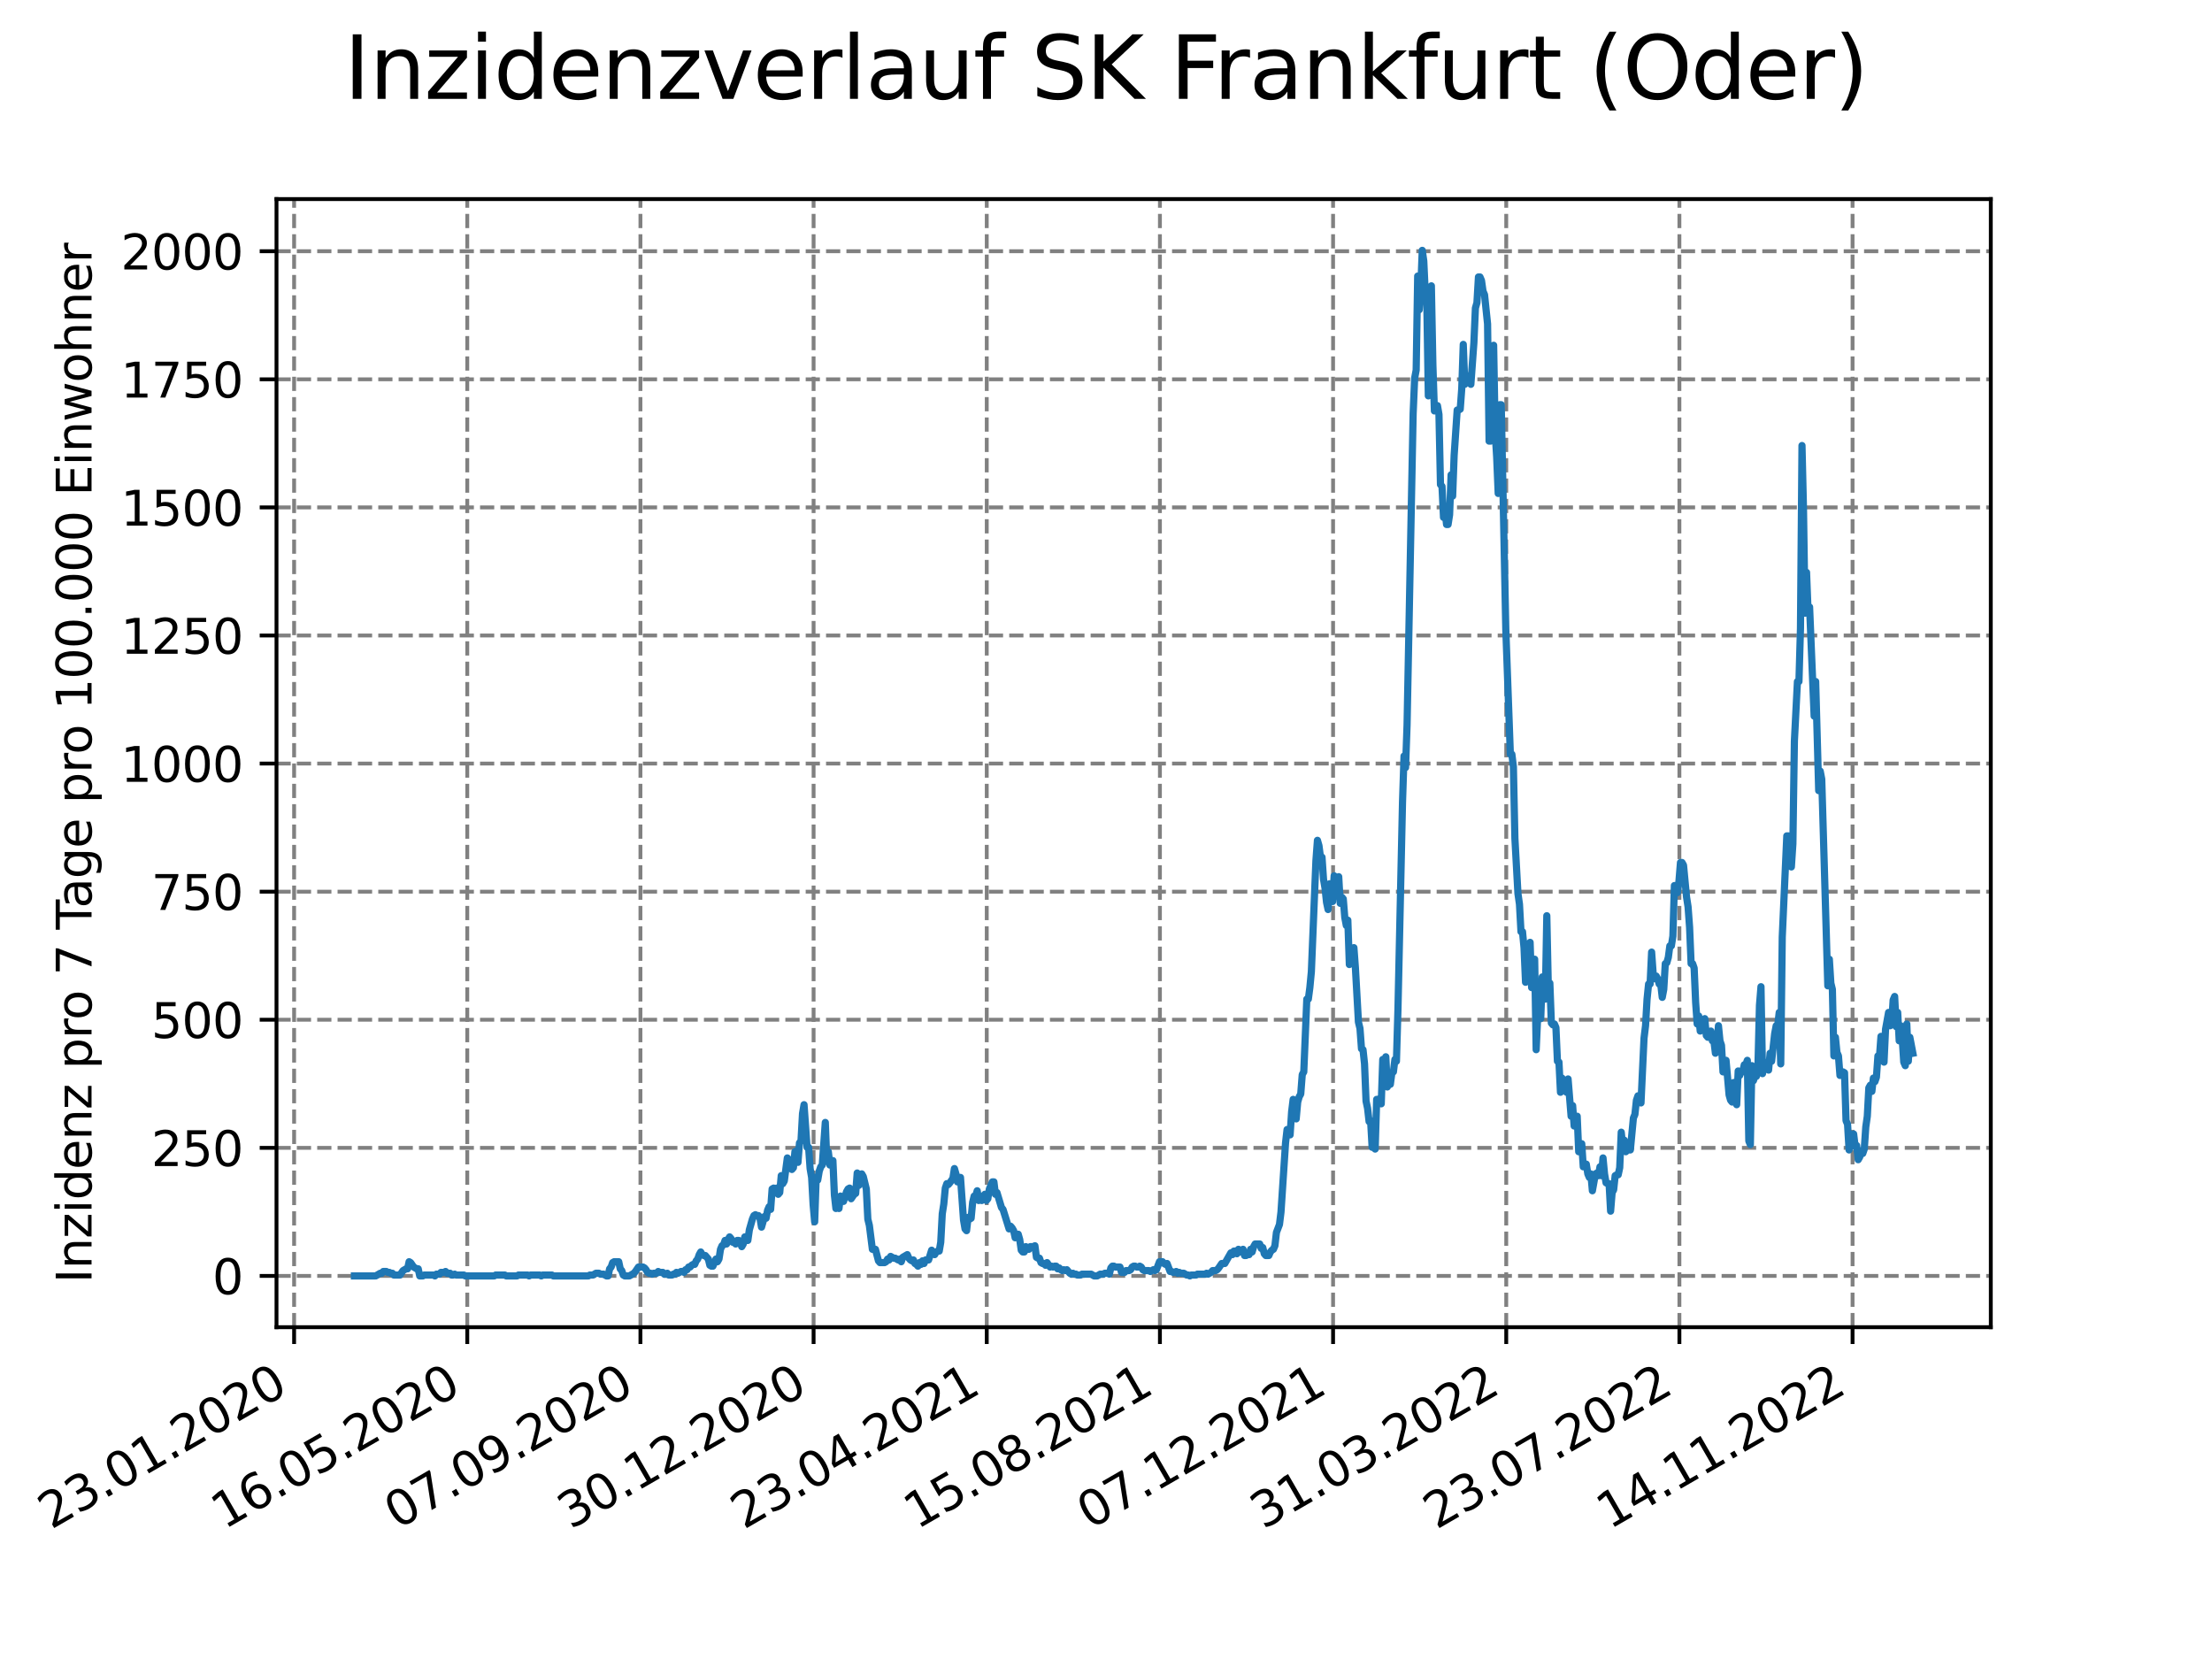 <?xml version="1.0" encoding="utf-8" standalone="no"?>
<!DOCTYPE svg PUBLIC "-//W3C//DTD SVG 1.1//EN"
  "http://www.w3.org/Graphics/SVG/1.1/DTD/svg11.dtd">
<svg xmlns:xlink="http://www.w3.org/1999/xlink" width="460.8pt" height="345.6pt" viewBox="0 0 460.8 345.6" xmlns="http://www.w3.org/2000/svg" version="1.1">
 <defs>
  <style type="text/css">*{stroke-linejoin: round; stroke-linecap: butt}</style>
 </defs>
 <g id="figure_1">
  <g id="patch_1">
   <path d="M 0 345.6 
L 460.8 345.6 
L 460.8 0 
L 0 0 
z
" style="fill: #ffffff"/>
  </g>
  <g id="axes_1">
   <g id="patch_2">
    <path d="M 57.6 276.48 
L 414.72 276.48 
L 414.72 41.472 
L 57.6 41.472 
z
" style="fill: #ffffff"/>
   </g>
   <g id="matplotlib.axis_1">
    <g id="xtick_1">
     <g id="line2d_1">
      <path d="M 61.268 276.48 
L 61.268 41.472 
" clip-path="url(#p5b0a5aba82)" style="fill: none; stroke-dasharray: 2.96,1.28; stroke-dashoffset: 0; stroke: #808080; stroke-width: 0.8"/>
     </g>
     <g id="line2d_2">
      <defs>
       <path id="me22037ed37" d="M 0 0 
L 0 3.5 
" style="stroke: #000000; stroke-width: 0.8"/>
      </defs>
      <g>
       <use xlink:href="#me22037ed37" x="61.268" y="276.48" style="stroke: #000000; stroke-width: 0.8"/>
      </g>
     </g>
     <g id="text_1">
      <!-- 23.01.2020 -->
      <g transform="translate(10.643 318.689) rotate(-30) scale(0.1 -0.1)">
       <defs>
        <path id="DejaVuSans-32" d="M 1228 531 
L 3431 531 
L 3431 0 
L 469 0 
L 469 531 
Q 828 903 1448 1529 
Q 2069 2156 2228 2338 
Q 2531 2678 2651 2914 
Q 2772 3150 2772 3378 
Q 2772 3750 2511 3984 
Q 2250 4219 1831 4219 
Q 1534 4219 1204 4116 
Q 875 4013 500 3803 
L 500 4441 
Q 881 4594 1212 4672 
Q 1544 4750 1819 4750 
Q 2544 4750 2975 4387 
Q 3406 4025 3406 3419 
Q 3406 3131 3298 2873 
Q 3191 2616 2906 2266 
Q 2828 2175 2409 1742 
Q 1991 1309 1228 531 
z
" transform="scale(0.016)"/>
        <path id="DejaVuSans-33" d="M 2597 2516 
Q 3050 2419 3304 2112 
Q 3559 1806 3559 1356 
Q 3559 666 3084 287 
Q 2609 -91 1734 -91 
Q 1441 -91 1130 -33 
Q 819 25 488 141 
L 488 750 
Q 750 597 1062 519 
Q 1375 441 1716 441 
Q 2309 441 2620 675 
Q 2931 909 2931 1356 
Q 2931 1769 2642 2001 
Q 2353 2234 1838 2234 
L 1294 2234 
L 1294 2753 
L 1863 2753 
Q 2328 2753 2575 2939 
Q 2822 3125 2822 3475 
Q 2822 3834 2567 4026 
Q 2313 4219 1838 4219 
Q 1578 4219 1281 4162 
Q 984 4106 628 3988 
L 628 4550 
Q 988 4650 1302 4700 
Q 1616 4750 1894 4750 
Q 2613 4750 3031 4423 
Q 3450 4097 3450 3541 
Q 3450 3153 3228 2886 
Q 3006 2619 2597 2516 
z
" transform="scale(0.016)"/>
        <path id="DejaVuSans-2e" d="M 684 794 
L 1344 794 
L 1344 0 
L 684 0 
L 684 794 
z
" transform="scale(0.016)"/>
        <path id="DejaVuSans-30" d="M 2034 4250 
Q 1547 4250 1301 3770 
Q 1056 3291 1056 2328 
Q 1056 1369 1301 889 
Q 1547 409 2034 409 
Q 2525 409 2770 889 
Q 3016 1369 3016 2328 
Q 3016 3291 2770 3770 
Q 2525 4250 2034 4250 
z
M 2034 4750 
Q 2819 4750 3233 4129 
Q 3647 3509 3647 2328 
Q 3647 1150 3233 529 
Q 2819 -91 2034 -91 
Q 1250 -91 836 529 
Q 422 1150 422 2328 
Q 422 3509 836 4129 
Q 1250 4750 2034 4750 
z
" transform="scale(0.016)"/>
        <path id="DejaVuSans-31" d="M 794 531 
L 1825 531 
L 1825 4091 
L 703 3866 
L 703 4441 
L 1819 4666 
L 2450 4666 
L 2450 531 
L 3481 531 
L 3481 0 
L 794 0 
L 794 531 
z
" transform="scale(0.016)"/>
       </defs>
       <use xlink:href="#DejaVuSans-32"/>
       <use xlink:href="#DejaVuSans-33" x="63.623"/>
       <use xlink:href="#DejaVuSans-2e" x="127.246"/>
       <use xlink:href="#DejaVuSans-30" x="159.033"/>
       <use xlink:href="#DejaVuSans-31" x="222.656"/>
       <use xlink:href="#DejaVuSans-2e" x="286.279"/>
       <use xlink:href="#DejaVuSans-32" x="318.066"/>
       <use xlink:href="#DejaVuSans-30" x="381.689"/>
       <use xlink:href="#DejaVuSans-32" x="445.312"/>
       <use xlink:href="#DejaVuSans-30" x="508.936"/>
      </g>
     </g>
    </g>
    <g id="xtick_2">
     <g id="line2d_3">
      <path d="M 97.341 276.48 
L 97.341 41.472 
" clip-path="url(#p5b0a5aba82)" style="fill: none; stroke-dasharray: 2.96,1.28; stroke-dashoffset: 0; stroke: #808080; stroke-width: 0.8"/>
     </g>
     <g id="line2d_4">
      <g>
       <use xlink:href="#me22037ed37" x="97.341" y="276.48" style="stroke: #000000; stroke-width: 0.8"/>
      </g>
     </g>
     <g id="text_2">
      <!-- 16.05.2020 -->
      <g transform="translate(46.715 318.689) rotate(-30) scale(0.1 -0.1)">
       <defs>
        <path id="DejaVuSans-36" d="M 2113 2584 
Q 1688 2584 1439 2293 
Q 1191 2003 1191 1497 
Q 1191 994 1439 701 
Q 1688 409 2113 409 
Q 2538 409 2786 701 
Q 3034 994 3034 1497 
Q 3034 2003 2786 2293 
Q 2538 2584 2113 2584 
z
M 3366 4563 
L 3366 3988 
Q 3128 4100 2886 4159 
Q 2644 4219 2406 4219 
Q 1781 4219 1451 3797 
Q 1122 3375 1075 2522 
Q 1259 2794 1537 2939 
Q 1816 3084 2150 3084 
Q 2853 3084 3261 2657 
Q 3669 2231 3669 1497 
Q 3669 778 3244 343 
Q 2819 -91 2113 -91 
Q 1303 -91 875 529 
Q 447 1150 447 2328 
Q 447 3434 972 4092 
Q 1497 4750 2381 4750 
Q 2619 4750 2861 4703 
Q 3103 4656 3366 4563 
z
" transform="scale(0.016)"/>
        <path id="DejaVuSans-35" d="M 691 4666 
L 3169 4666 
L 3169 4134 
L 1269 4134 
L 1269 2991 
Q 1406 3038 1543 3061 
Q 1681 3084 1819 3084 
Q 2600 3084 3056 2656 
Q 3513 2228 3513 1497 
Q 3513 744 3044 326 
Q 2575 -91 1722 -91 
Q 1428 -91 1123 -41 
Q 819 9 494 109 
L 494 744 
Q 775 591 1075 516 
Q 1375 441 1709 441 
Q 2250 441 2565 725 
Q 2881 1009 2881 1497 
Q 2881 1984 2565 2268 
Q 2250 2553 1709 2553 
Q 1456 2553 1204 2497 
Q 953 2441 691 2322 
L 691 4666 
z
" transform="scale(0.016)"/>
       </defs>
       <use xlink:href="#DejaVuSans-31"/>
       <use xlink:href="#DejaVuSans-36" x="63.623"/>
       <use xlink:href="#DejaVuSans-2e" x="127.246"/>
       <use xlink:href="#DejaVuSans-30" x="159.033"/>
       <use xlink:href="#DejaVuSans-35" x="222.656"/>
       <use xlink:href="#DejaVuSans-2e" x="286.279"/>
       <use xlink:href="#DejaVuSans-32" x="318.066"/>
       <use xlink:href="#DejaVuSans-30" x="381.689"/>
       <use xlink:href="#DejaVuSans-32" x="445.312"/>
       <use xlink:href="#DejaVuSans-30" x="508.936"/>
      </g>
     </g>
    </g>
    <g id="xtick_3">
     <g id="line2d_5">
      <path d="M 133.413 276.48 
L 133.413 41.472 
" clip-path="url(#p5b0a5aba82)" style="fill: none; stroke-dasharray: 2.96,1.28; stroke-dashoffset: 0; stroke: #808080; stroke-width: 0.8"/>
     </g>
     <g id="line2d_6">
      <g>
       <use xlink:href="#me22037ed37" x="133.413" y="276.48" style="stroke: #000000; stroke-width: 0.8"/>
      </g>
     </g>
     <g id="text_3">
      <!-- 07.09.2020 -->
      <g transform="translate(82.788 318.689) rotate(-30) scale(0.1 -0.1)">
       <defs>
        <path id="DejaVuSans-37" d="M 525 4666 
L 3525 4666 
L 3525 4397 
L 1831 0 
L 1172 0 
L 2766 4134 
L 525 4134 
L 525 4666 
z
" transform="scale(0.016)"/>
        <path id="DejaVuSans-39" d="M 703 97 
L 703 672 
Q 941 559 1184 500 
Q 1428 441 1663 441 
Q 2288 441 2617 861 
Q 2947 1281 2994 2138 
Q 2813 1869 2534 1725 
Q 2256 1581 1919 1581 
Q 1219 1581 811 2004 
Q 403 2428 403 3163 
Q 403 3881 828 4315 
Q 1253 4750 1959 4750 
Q 2769 4750 3195 4129 
Q 3622 3509 3622 2328 
Q 3622 1225 3098 567 
Q 2575 -91 1691 -91 
Q 1453 -91 1209 -44 
Q 966 3 703 97 
z
M 1959 2075 
Q 2384 2075 2632 2365 
Q 2881 2656 2881 3163 
Q 2881 3666 2632 3958 
Q 2384 4250 1959 4250 
Q 1534 4250 1286 3958 
Q 1038 3666 1038 3163 
Q 1038 2656 1286 2365 
Q 1534 2075 1959 2075 
z
" transform="scale(0.016)"/>
       </defs>
       <use xlink:href="#DejaVuSans-30"/>
       <use xlink:href="#DejaVuSans-37" x="63.623"/>
       <use xlink:href="#DejaVuSans-2e" x="127.246"/>
       <use xlink:href="#DejaVuSans-30" x="159.033"/>
       <use xlink:href="#DejaVuSans-39" x="222.656"/>
       <use xlink:href="#DejaVuSans-2e" x="286.279"/>
       <use xlink:href="#DejaVuSans-32" x="318.066"/>
       <use xlink:href="#DejaVuSans-30" x="381.689"/>
       <use xlink:href="#DejaVuSans-32" x="445.312"/>
       <use xlink:href="#DejaVuSans-30" x="508.936"/>
      </g>
     </g>
    </g>
    <g id="xtick_4">
     <g id="line2d_7">
      <path d="M 169.486 276.48 
L 169.486 41.472 
" clip-path="url(#p5b0a5aba82)" style="fill: none; stroke-dasharray: 2.96,1.28; stroke-dashoffset: 0; stroke: #808080; stroke-width: 0.8"/>
     </g>
     <g id="line2d_8">
      <g>
       <use xlink:href="#me22037ed37" x="169.486" y="276.48" style="stroke: #000000; stroke-width: 0.8"/>
      </g>
     </g>
     <g id="text_4">
      <!-- 30.12.2020 -->
      <g transform="translate(118.861 318.689) rotate(-30) scale(0.1 -0.1)">
       <use xlink:href="#DejaVuSans-33"/>
       <use xlink:href="#DejaVuSans-30" x="63.623"/>
       <use xlink:href="#DejaVuSans-2e" x="127.246"/>
       <use xlink:href="#DejaVuSans-31" x="159.033"/>
       <use xlink:href="#DejaVuSans-32" x="222.656"/>
       <use xlink:href="#DejaVuSans-2e" x="286.279"/>
       <use xlink:href="#DejaVuSans-32" x="318.066"/>
       <use xlink:href="#DejaVuSans-30" x="381.689"/>
       <use xlink:href="#DejaVuSans-32" x="445.312"/>
       <use xlink:href="#DejaVuSans-30" x="508.936"/>
      </g>
     </g>
    </g>
    <g id="xtick_5">
     <g id="line2d_9">
      <path d="M 205.559 276.48 
L 205.559 41.472 
" clip-path="url(#p5b0a5aba82)" style="fill: none; stroke-dasharray: 2.96,1.28; stroke-dashoffset: 0; stroke: #808080; stroke-width: 0.8"/>
     </g>
     <g id="line2d_10">
      <g>
       <use xlink:href="#me22037ed37" x="205.559" y="276.48" style="stroke: #000000; stroke-width: 0.8"/>
      </g>
     </g>
     <g id="text_5">
      <!-- 23.04.2021 -->
      <g transform="translate(154.934 318.689) rotate(-30) scale(0.1 -0.1)">
       <defs>
        <path id="DejaVuSans-34" d="M 2419 4116 
L 825 1625 
L 2419 1625 
L 2419 4116 
z
M 2253 4666 
L 3047 4666 
L 3047 1625 
L 3713 1625 
L 3713 1100 
L 3047 1100 
L 3047 0 
L 2419 0 
L 2419 1100 
L 313 1100 
L 313 1709 
L 2253 4666 
z
" transform="scale(0.016)"/>
       </defs>
       <use xlink:href="#DejaVuSans-32"/>
       <use xlink:href="#DejaVuSans-33" x="63.623"/>
       <use xlink:href="#DejaVuSans-2e" x="127.246"/>
       <use xlink:href="#DejaVuSans-30" x="159.033"/>
       <use xlink:href="#DejaVuSans-34" x="222.656"/>
       <use xlink:href="#DejaVuSans-2e" x="286.279"/>
       <use xlink:href="#DejaVuSans-32" x="318.066"/>
       <use xlink:href="#DejaVuSans-30" x="381.689"/>
       <use xlink:href="#DejaVuSans-32" x="445.312"/>
       <use xlink:href="#DejaVuSans-31" x="508.936"/>
      </g>
     </g>
    </g>
    <g id="xtick_6">
     <g id="line2d_11">
      <path d="M 241.632 276.48 
L 241.632 41.472 
" clip-path="url(#p5b0a5aba82)" style="fill: none; stroke-dasharray: 2.96,1.28; stroke-dashoffset: 0; stroke: #808080; stroke-width: 0.8"/>
     </g>
     <g id="line2d_12">
      <g>
       <use xlink:href="#me22037ed37" x="241.632" y="276.48" style="stroke: #000000; stroke-width: 0.8"/>
      </g>
     </g>
     <g id="text_6">
      <!-- 15.08.2021 -->
      <g transform="translate(191.006 318.689) rotate(-30) scale(0.1 -0.1)">
       <defs>
        <path id="DejaVuSans-38" d="M 2034 2216 
Q 1584 2216 1326 1975 
Q 1069 1734 1069 1313 
Q 1069 891 1326 650 
Q 1584 409 2034 409 
Q 2484 409 2743 651 
Q 3003 894 3003 1313 
Q 3003 1734 2745 1975 
Q 2488 2216 2034 2216 
z
M 1403 2484 
Q 997 2584 770 2862 
Q 544 3141 544 3541 
Q 544 4100 942 4425 
Q 1341 4750 2034 4750 
Q 2731 4750 3128 4425 
Q 3525 4100 3525 3541 
Q 3525 3141 3298 2862 
Q 3072 2584 2669 2484 
Q 3125 2378 3379 2068 
Q 3634 1759 3634 1313 
Q 3634 634 3220 271 
Q 2806 -91 2034 -91 
Q 1263 -91 848 271 
Q 434 634 434 1313 
Q 434 1759 690 2068 
Q 947 2378 1403 2484 
z
M 1172 3481 
Q 1172 3119 1398 2916 
Q 1625 2713 2034 2713 
Q 2441 2713 2670 2916 
Q 2900 3119 2900 3481 
Q 2900 3844 2670 4047 
Q 2441 4250 2034 4250 
Q 1625 4250 1398 4047 
Q 1172 3844 1172 3481 
z
" transform="scale(0.016)"/>
       </defs>
       <use xlink:href="#DejaVuSans-31"/>
       <use xlink:href="#DejaVuSans-35" x="63.623"/>
       <use xlink:href="#DejaVuSans-2e" x="127.246"/>
       <use xlink:href="#DejaVuSans-30" x="159.033"/>
       <use xlink:href="#DejaVuSans-38" x="222.656"/>
       <use xlink:href="#DejaVuSans-2e" x="286.279"/>
       <use xlink:href="#DejaVuSans-32" x="318.066"/>
       <use xlink:href="#DejaVuSans-30" x="381.689"/>
       <use xlink:href="#DejaVuSans-32" x="445.312"/>
       <use xlink:href="#DejaVuSans-31" x="508.936"/>
      </g>
     </g>
    </g>
    <g id="xtick_7">
     <g id="line2d_13">
      <path d="M 277.704 276.48 
L 277.704 41.472 
" clip-path="url(#p5b0a5aba82)" style="fill: none; stroke-dasharray: 2.96,1.28; stroke-dashoffset: 0; stroke: #808080; stroke-width: 0.8"/>
     </g>
     <g id="line2d_14">
      <g>
       <use xlink:href="#me22037ed37" x="277.704" y="276.48" style="stroke: #000000; stroke-width: 0.8"/>
      </g>
     </g>
     <g id="text_7">
      <!-- 07.12.2021 -->
      <g transform="translate(227.079 318.689) rotate(-30) scale(0.1 -0.1)">
       <use xlink:href="#DejaVuSans-30"/>
       <use xlink:href="#DejaVuSans-37" x="63.623"/>
       <use xlink:href="#DejaVuSans-2e" x="127.246"/>
       <use xlink:href="#DejaVuSans-31" x="159.033"/>
       <use xlink:href="#DejaVuSans-32" x="222.656"/>
       <use xlink:href="#DejaVuSans-2e" x="286.279"/>
       <use xlink:href="#DejaVuSans-32" x="318.066"/>
       <use xlink:href="#DejaVuSans-30" x="381.689"/>
       <use xlink:href="#DejaVuSans-32" x="445.312"/>
       <use xlink:href="#DejaVuSans-31" x="508.936"/>
      </g>
     </g>
    </g>
    <g id="xtick_8">
     <g id="line2d_15">
      <path d="M 313.777 276.48 
L 313.777 41.472 
" clip-path="url(#p5b0a5aba82)" style="fill: none; stroke-dasharray: 2.96,1.28; stroke-dashoffset: 0; stroke: #808080; stroke-width: 0.8"/>
     </g>
     <g id="line2d_16">
      <g>
       <use xlink:href="#me22037ed37" x="313.777" y="276.48" style="stroke: #000000; stroke-width: 0.8"/>
      </g>
     </g>
     <g id="text_8">
      <!-- 31.03.2022 -->
      <g transform="translate(263.152 318.689) rotate(-30) scale(0.1 -0.1)">
       <use xlink:href="#DejaVuSans-33"/>
       <use xlink:href="#DejaVuSans-31" x="63.623"/>
       <use xlink:href="#DejaVuSans-2e" x="127.246"/>
       <use xlink:href="#DejaVuSans-30" x="159.033"/>
       <use xlink:href="#DejaVuSans-33" x="222.656"/>
       <use xlink:href="#DejaVuSans-2e" x="286.279"/>
       <use xlink:href="#DejaVuSans-32" x="318.066"/>
       <use xlink:href="#DejaVuSans-30" x="381.689"/>
       <use xlink:href="#DejaVuSans-32" x="445.312"/>
       <use xlink:href="#DejaVuSans-32" x="508.936"/>
      </g>
     </g>
    </g>
    <g id="xtick_9">
     <g id="line2d_17">
      <path d="M 349.85 276.48 
L 349.85 41.472 
" clip-path="url(#p5b0a5aba82)" style="fill: none; stroke-dasharray: 2.96,1.28; stroke-dashoffset: 0; stroke: #808080; stroke-width: 0.8"/>
     </g>
     <g id="line2d_18">
      <g>
       <use xlink:href="#me22037ed37" x="349.85" y="276.48" style="stroke: #000000; stroke-width: 0.8"/>
      </g>
     </g>
     <g id="text_9">
      <!-- 23.07.2022 -->
      <g transform="translate(299.225 318.689) rotate(-30) scale(0.1 -0.1)">
       <use xlink:href="#DejaVuSans-32"/>
       <use xlink:href="#DejaVuSans-33" x="63.623"/>
       <use xlink:href="#DejaVuSans-2e" x="127.246"/>
       <use xlink:href="#DejaVuSans-30" x="159.033"/>
       <use xlink:href="#DejaVuSans-37" x="222.656"/>
       <use xlink:href="#DejaVuSans-2e" x="286.279"/>
       <use xlink:href="#DejaVuSans-32" x="318.066"/>
       <use xlink:href="#DejaVuSans-30" x="381.689"/>
       <use xlink:href="#DejaVuSans-32" x="445.312"/>
       <use xlink:href="#DejaVuSans-32" x="508.936"/>
      </g>
     </g>
    </g>
    <g id="xtick_10">
     <g id="line2d_19">
      <path d="M 385.922 276.48 
L 385.922 41.472 
" clip-path="url(#p5b0a5aba82)" style="fill: none; stroke-dasharray: 2.96,1.28; stroke-dashoffset: 0; stroke: #808080; stroke-width: 0.8"/>
     </g>
     <g id="line2d_20">
      <g>
       <use xlink:href="#me22037ed37" x="385.922" y="276.48" style="stroke: #000000; stroke-width: 0.8"/>
      </g>
     </g>
     <g id="text_10">
      <!-- 14.11.2022 -->
      <g transform="translate(335.297 318.689) rotate(-30) scale(0.1 -0.1)">
       <use xlink:href="#DejaVuSans-31"/>
       <use xlink:href="#DejaVuSans-34" x="63.623"/>
       <use xlink:href="#DejaVuSans-2e" x="127.246"/>
       <use xlink:href="#DejaVuSans-31" x="159.033"/>
       <use xlink:href="#DejaVuSans-31" x="222.656"/>
       <use xlink:href="#DejaVuSans-2e" x="286.279"/>
       <use xlink:href="#DejaVuSans-32" x="318.066"/>
       <use xlink:href="#DejaVuSans-30" x="381.689"/>
       <use xlink:href="#DejaVuSans-32" x="445.312"/>
       <use xlink:href="#DejaVuSans-32" x="508.936"/>
      </g>
     </g>
    </g>
   </g>
   <g id="matplotlib.axis_2">
    <g id="ytick_1">
     <g id="line2d_21">
      <path d="M 57.6 265.798 
L 414.72 265.798 
" clip-path="url(#p5b0a5aba82)" style="fill: none; stroke-dasharray: 2.96,1.28; stroke-dashoffset: 0; stroke: #808080; stroke-width: 0.8"/>
     </g>
     <g id="line2d_22">
      <defs>
       <path id="mb8e44257af" d="M 0 0 
L -3.5 0 
" style="stroke: #000000; stroke-width: 0.8"/>
      </defs>
      <g>
       <use xlink:href="#mb8e44257af" x="57.6" y="265.798" style="stroke: #000000; stroke-width: 0.8"/>
      </g>
     </g>
     <g id="text_11">
      <!-- 0 -->
      <g transform="translate(44.237 269.597) scale(0.1 -0.1)">
       <use xlink:href="#DejaVuSans-30"/>
      </g>
     </g>
    </g>
    <g id="ytick_2">
     <g id="line2d_23">
      <path d="M 57.6 239.115 
L 414.72 239.115 
" clip-path="url(#p5b0a5aba82)" style="fill: none; stroke-dasharray: 2.96,1.28; stroke-dashoffset: 0; stroke: #808080; stroke-width: 0.8"/>
     </g>
     <g id="line2d_24">
      <g>
       <use xlink:href="#mb8e44257af" x="57.6" y="239.115" style="stroke: #000000; stroke-width: 0.8"/>
      </g>
     </g>
     <g id="text_12">
      <!-- 250 -->
      <g transform="translate(31.512 242.914) scale(0.1 -0.1)">
       <use xlink:href="#DejaVuSans-32"/>
       <use xlink:href="#DejaVuSans-35" x="63.623"/>
       <use xlink:href="#DejaVuSans-30" x="127.246"/>
      </g>
     </g>
    </g>
    <g id="ytick_3">
     <g id="line2d_25">
      <path d="M 57.6 212.432 
L 414.72 212.432 
" clip-path="url(#p5b0a5aba82)" style="fill: none; stroke-dasharray: 2.96,1.28; stroke-dashoffset: 0; stroke: #808080; stroke-width: 0.8"/>
     </g>
     <g id="line2d_26">
      <g>
       <use xlink:href="#mb8e44257af" x="57.6" y="212.432" style="stroke: #000000; stroke-width: 0.8"/>
      </g>
     </g>
     <g id="text_13">
      <!-- 500 -->
      <g transform="translate(31.512 216.231) scale(0.1 -0.1)">
       <use xlink:href="#DejaVuSans-35"/>
       <use xlink:href="#DejaVuSans-30" x="63.623"/>
       <use xlink:href="#DejaVuSans-30" x="127.246"/>
      </g>
     </g>
    </g>
    <g id="ytick_4">
     <g id="line2d_27">
      <path d="M 57.6 185.749 
L 414.72 185.749 
" clip-path="url(#p5b0a5aba82)" style="fill: none; stroke-dasharray: 2.96,1.28; stroke-dashoffset: 0; stroke: #808080; stroke-width: 0.8"/>
     </g>
     <g id="line2d_28">
      <g>
       <use xlink:href="#mb8e44257af" x="57.6" y="185.749" style="stroke: #000000; stroke-width: 0.8"/>
      </g>
     </g>
     <g id="text_14">
      <!-- 750 -->
      <g transform="translate(31.512 189.549) scale(0.1 -0.1)">
       <use xlink:href="#DejaVuSans-37"/>
       <use xlink:href="#DejaVuSans-35" x="63.623"/>
       <use xlink:href="#DejaVuSans-30" x="127.246"/>
      </g>
     </g>
    </g>
    <g id="ytick_5">
     <g id="line2d_29">
      <path d="M 57.6 159.067 
L 414.72 159.067 
" clip-path="url(#p5b0a5aba82)" style="fill: none; stroke-dasharray: 2.96,1.28; stroke-dashoffset: 0; stroke: #808080; stroke-width: 0.8"/>
     </g>
     <g id="line2d_30">
      <g>
       <use xlink:href="#mb8e44257af" x="57.6" y="159.067" style="stroke: #000000; stroke-width: 0.8"/>
      </g>
     </g>
     <g id="text_15">
      <!-- 1000 -->
      <g transform="translate(25.15 162.866) scale(0.1 -0.1)">
       <use xlink:href="#DejaVuSans-31"/>
       <use xlink:href="#DejaVuSans-30" x="63.623"/>
       <use xlink:href="#DejaVuSans-30" x="127.246"/>
       <use xlink:href="#DejaVuSans-30" x="190.869"/>
      </g>
     </g>
    </g>
    <g id="ytick_6">
     <g id="line2d_31">
      <path d="M 57.6 132.384 
L 414.72 132.384 
" clip-path="url(#p5b0a5aba82)" style="fill: none; stroke-dasharray: 2.96,1.28; stroke-dashoffset: 0; stroke: #808080; stroke-width: 0.8"/>
     </g>
     <g id="line2d_32">
      <g>
       <use xlink:href="#mb8e44257af" x="57.6" y="132.384" style="stroke: #000000; stroke-width: 0.8"/>
      </g>
     </g>
     <g id="text_16">
      <!-- 1250 -->
      <g transform="translate(25.15 136.183) scale(0.1 -0.1)">
       <use xlink:href="#DejaVuSans-31"/>
       <use xlink:href="#DejaVuSans-32" x="63.623"/>
       <use xlink:href="#DejaVuSans-35" x="127.246"/>
       <use xlink:href="#DejaVuSans-30" x="190.869"/>
      </g>
     </g>
    </g>
    <g id="ytick_7">
     <g id="line2d_33">
      <path d="M 57.6 105.701 
L 414.72 105.701 
" clip-path="url(#p5b0a5aba82)" style="fill: none; stroke-dasharray: 2.96,1.28; stroke-dashoffset: 0; stroke: #808080; stroke-width: 0.8"/>
     </g>
     <g id="line2d_34">
      <g>
       <use xlink:href="#mb8e44257af" x="57.6" y="105.701" style="stroke: #000000; stroke-width: 0.8"/>
      </g>
     </g>
     <g id="text_17">
      <!-- 1500 -->
      <g transform="translate(25.15 109.5) scale(0.1 -0.1)">
       <use xlink:href="#DejaVuSans-31"/>
       <use xlink:href="#DejaVuSans-35" x="63.623"/>
       <use xlink:href="#DejaVuSans-30" x="127.246"/>
       <use xlink:href="#DejaVuSans-30" x="190.869"/>
      </g>
     </g>
    </g>
    <g id="ytick_8">
     <g id="line2d_35">
      <path d="M 57.6 79.018 
L 414.72 79.018 
" clip-path="url(#p5b0a5aba82)" style="fill: none; stroke-dasharray: 2.96,1.28; stroke-dashoffset: 0; stroke: #808080; stroke-width: 0.8"/>
     </g>
     <g id="line2d_36">
      <g>
       <use xlink:href="#mb8e44257af" x="57.6" y="79.018" style="stroke: #000000; stroke-width: 0.8"/>
      </g>
     </g>
     <g id="text_18">
      <!-- 1750 -->
      <g transform="translate(25.15 82.817) scale(0.1 -0.1)">
       <use xlink:href="#DejaVuSans-31"/>
       <use xlink:href="#DejaVuSans-37" x="63.623"/>
       <use xlink:href="#DejaVuSans-35" x="127.246"/>
       <use xlink:href="#DejaVuSans-30" x="190.869"/>
      </g>
     </g>
    </g>
    <g id="ytick_9">
     <g id="line2d_37">
      <path d="M 57.6 52.335 
L 414.72 52.335 
" clip-path="url(#p5b0a5aba82)" style="fill: none; stroke-dasharray: 2.96,1.28; stroke-dashoffset: 0; stroke: #808080; stroke-width: 0.8"/>
     </g>
     <g id="line2d_38">
      <g>
       <use xlink:href="#mb8e44257af" x="57.6" y="52.335" style="stroke: #000000; stroke-width: 0.8"/>
      </g>
     </g>
     <g id="text_19">
      <!-- 2000 -->
      <g transform="translate(25.15 56.135) scale(0.1 -0.1)">
       <use xlink:href="#DejaVuSans-32"/>
       <use xlink:href="#DejaVuSans-30" x="63.623"/>
       <use xlink:href="#DejaVuSans-30" x="127.246"/>
       <use xlink:href="#DejaVuSans-30" x="190.869"/>
      </g>
     </g>
    </g>
    <g id="text_20">
     <!-- Inzidenz pro 7 Tage pro 100.000 Einwohner -->
     <g transform="translate(19.07 267.301) rotate(-90) scale(0.1 -0.1)">
      <defs>
       <path id="DejaVuSans-49" d="M 628 4666 
L 1259 4666 
L 1259 0 
L 628 0 
L 628 4666 
z
" transform="scale(0.016)"/>
       <path id="DejaVuSans-6e" d="M 3513 2113 
L 3513 0 
L 2938 0 
L 2938 2094 
Q 2938 2591 2744 2837 
Q 2550 3084 2163 3084 
Q 1697 3084 1428 2787 
Q 1159 2491 1159 1978 
L 1159 0 
L 581 0 
L 581 3500 
L 1159 3500 
L 1159 2956 
Q 1366 3272 1645 3428 
Q 1925 3584 2291 3584 
Q 2894 3584 3203 3211 
Q 3513 2838 3513 2113 
z
" transform="scale(0.016)"/>
       <path id="DejaVuSans-7a" d="M 353 3500 
L 3084 3500 
L 3084 2975 
L 922 459 
L 3084 459 
L 3084 0 
L 275 0 
L 275 525 
L 2438 3041 
L 353 3041 
L 353 3500 
z
" transform="scale(0.016)"/>
       <path id="DejaVuSans-69" d="M 603 3500 
L 1178 3500 
L 1178 0 
L 603 0 
L 603 3500 
z
M 603 4863 
L 1178 4863 
L 1178 4134 
L 603 4134 
L 603 4863 
z
" transform="scale(0.016)"/>
       <path id="DejaVuSans-64" d="M 2906 2969 
L 2906 4863 
L 3481 4863 
L 3481 0 
L 2906 0 
L 2906 525 
Q 2725 213 2448 61 
Q 2172 -91 1784 -91 
Q 1150 -91 751 415 
Q 353 922 353 1747 
Q 353 2572 751 3078 
Q 1150 3584 1784 3584 
Q 2172 3584 2448 3432 
Q 2725 3281 2906 2969 
z
M 947 1747 
Q 947 1113 1208 752 
Q 1469 391 1925 391 
Q 2381 391 2643 752 
Q 2906 1113 2906 1747 
Q 2906 2381 2643 2742 
Q 2381 3103 1925 3103 
Q 1469 3103 1208 2742 
Q 947 2381 947 1747 
z
" transform="scale(0.016)"/>
       <path id="DejaVuSans-65" d="M 3597 1894 
L 3597 1613 
L 953 1613 
Q 991 1019 1311 708 
Q 1631 397 2203 397 
Q 2534 397 2845 478 
Q 3156 559 3463 722 
L 3463 178 
Q 3153 47 2828 -22 
Q 2503 -91 2169 -91 
Q 1331 -91 842 396 
Q 353 884 353 1716 
Q 353 2575 817 3079 
Q 1281 3584 2069 3584 
Q 2775 3584 3186 3129 
Q 3597 2675 3597 1894 
z
M 3022 2063 
Q 3016 2534 2758 2815 
Q 2500 3097 2075 3097 
Q 1594 3097 1305 2825 
Q 1016 2553 972 2059 
L 3022 2063 
z
" transform="scale(0.016)"/>
       <path id="DejaVuSans-20" transform="scale(0.016)"/>
       <path id="DejaVuSans-70" d="M 1159 525 
L 1159 -1331 
L 581 -1331 
L 581 3500 
L 1159 3500 
L 1159 2969 
Q 1341 3281 1617 3432 
Q 1894 3584 2278 3584 
Q 2916 3584 3314 3078 
Q 3713 2572 3713 1747 
Q 3713 922 3314 415 
Q 2916 -91 2278 -91 
Q 1894 -91 1617 61 
Q 1341 213 1159 525 
z
M 3116 1747 
Q 3116 2381 2855 2742 
Q 2594 3103 2138 3103 
Q 1681 3103 1420 2742 
Q 1159 2381 1159 1747 
Q 1159 1113 1420 752 
Q 1681 391 2138 391 
Q 2594 391 2855 752 
Q 3116 1113 3116 1747 
z
" transform="scale(0.016)"/>
       <path id="DejaVuSans-72" d="M 2631 2963 
Q 2534 3019 2420 3045 
Q 2306 3072 2169 3072 
Q 1681 3072 1420 2755 
Q 1159 2438 1159 1844 
L 1159 0 
L 581 0 
L 581 3500 
L 1159 3500 
L 1159 2956 
Q 1341 3275 1631 3429 
Q 1922 3584 2338 3584 
Q 2397 3584 2469 3576 
Q 2541 3569 2628 3553 
L 2631 2963 
z
" transform="scale(0.016)"/>
       <path id="DejaVuSans-6f" d="M 1959 3097 
Q 1497 3097 1228 2736 
Q 959 2375 959 1747 
Q 959 1119 1226 758 
Q 1494 397 1959 397 
Q 2419 397 2687 759 
Q 2956 1122 2956 1747 
Q 2956 2369 2687 2733 
Q 2419 3097 1959 3097 
z
M 1959 3584 
Q 2709 3584 3137 3096 
Q 3566 2609 3566 1747 
Q 3566 888 3137 398 
Q 2709 -91 1959 -91 
Q 1206 -91 779 398 
Q 353 888 353 1747 
Q 353 2609 779 3096 
Q 1206 3584 1959 3584 
z
" transform="scale(0.016)"/>
       <path id="DejaVuSans-54" d="M -19 4666 
L 3928 4666 
L 3928 4134 
L 2272 4134 
L 2272 0 
L 1638 0 
L 1638 4134 
L -19 4134 
L -19 4666 
z
" transform="scale(0.016)"/>
       <path id="DejaVuSans-61" d="M 2194 1759 
Q 1497 1759 1228 1600 
Q 959 1441 959 1056 
Q 959 750 1161 570 
Q 1363 391 1709 391 
Q 2188 391 2477 730 
Q 2766 1069 2766 1631 
L 2766 1759 
L 2194 1759 
z
M 3341 1997 
L 3341 0 
L 2766 0 
L 2766 531 
Q 2569 213 2275 61 
Q 1981 -91 1556 -91 
Q 1019 -91 701 211 
Q 384 513 384 1019 
Q 384 1609 779 1909 
Q 1175 2209 1959 2209 
L 2766 2209 
L 2766 2266 
Q 2766 2663 2505 2880 
Q 2244 3097 1772 3097 
Q 1472 3097 1187 3025 
Q 903 2953 641 2809 
L 641 3341 
Q 956 3463 1253 3523 
Q 1550 3584 1831 3584 
Q 2591 3584 2966 3190 
Q 3341 2797 3341 1997 
z
" transform="scale(0.016)"/>
       <path id="DejaVuSans-67" d="M 2906 1791 
Q 2906 2416 2648 2759 
Q 2391 3103 1925 3103 
Q 1463 3103 1205 2759 
Q 947 2416 947 1791 
Q 947 1169 1205 825 
Q 1463 481 1925 481 
Q 2391 481 2648 825 
Q 2906 1169 2906 1791 
z
M 3481 434 
Q 3481 -459 3084 -895 
Q 2688 -1331 1869 -1331 
Q 1566 -1331 1297 -1286 
Q 1028 -1241 775 -1147 
L 775 -588 
Q 1028 -725 1275 -790 
Q 1522 -856 1778 -856 
Q 2344 -856 2625 -561 
Q 2906 -266 2906 331 
L 2906 616 
Q 2728 306 2450 153 
Q 2172 0 1784 0 
Q 1141 0 747 490 
Q 353 981 353 1791 
Q 353 2603 747 3093 
Q 1141 3584 1784 3584 
Q 2172 3584 2450 3431 
Q 2728 3278 2906 2969 
L 2906 3500 
L 3481 3500 
L 3481 434 
z
" transform="scale(0.016)"/>
       <path id="DejaVuSans-45" d="M 628 4666 
L 3578 4666 
L 3578 4134 
L 1259 4134 
L 1259 2753 
L 3481 2753 
L 3481 2222 
L 1259 2222 
L 1259 531 
L 3634 531 
L 3634 0 
L 628 0 
L 628 4666 
z
" transform="scale(0.016)"/>
       <path id="DejaVuSans-77" d="M 269 3500 
L 844 3500 
L 1563 769 
L 2278 3500 
L 2956 3500 
L 3675 769 
L 4391 3500 
L 4966 3500 
L 4050 0 
L 3372 0 
L 2619 2869 
L 1863 0 
L 1184 0 
L 269 3500 
z
" transform="scale(0.016)"/>
       <path id="DejaVuSans-68" d="M 3513 2113 
L 3513 0 
L 2938 0 
L 2938 2094 
Q 2938 2591 2744 2837 
Q 2550 3084 2163 3084 
Q 1697 3084 1428 2787 
Q 1159 2491 1159 1978 
L 1159 0 
L 581 0 
L 581 4863 
L 1159 4863 
L 1159 2956 
Q 1366 3272 1645 3428 
Q 1925 3584 2291 3584 
Q 2894 3584 3203 3211 
Q 3513 2838 3513 2113 
z
" transform="scale(0.016)"/>
      </defs>
      <use xlink:href="#DejaVuSans-49"/>
      <use xlink:href="#DejaVuSans-6e" x="29.492"/>
      <use xlink:href="#DejaVuSans-7a" x="92.871"/>
      <use xlink:href="#DejaVuSans-69" x="145.361"/>
      <use xlink:href="#DejaVuSans-64" x="173.145"/>
      <use xlink:href="#DejaVuSans-65" x="236.621"/>
      <use xlink:href="#DejaVuSans-6e" x="298.145"/>
      <use xlink:href="#DejaVuSans-7a" x="361.523"/>
      <use xlink:href="#DejaVuSans-20" x="414.014"/>
      <use xlink:href="#DejaVuSans-70" x="445.801"/>
      <use xlink:href="#DejaVuSans-72" x="509.277"/>
      <use xlink:href="#DejaVuSans-6f" x="548.141"/>
      <use xlink:href="#DejaVuSans-20" x="609.322"/>
      <use xlink:href="#DejaVuSans-37" x="641.109"/>
      <use xlink:href="#DejaVuSans-20" x="704.732"/>
      <use xlink:href="#DejaVuSans-54" x="736.52"/>
      <use xlink:href="#DejaVuSans-61" x="781.104"/>
      <use xlink:href="#DejaVuSans-67" x="842.383"/>
      <use xlink:href="#DejaVuSans-65" x="905.859"/>
      <use xlink:href="#DejaVuSans-20" x="967.383"/>
      <use xlink:href="#DejaVuSans-70" x="999.17"/>
      <use xlink:href="#DejaVuSans-72" x="1062.646"/>
      <use xlink:href="#DejaVuSans-6f" x="1101.51"/>
      <use xlink:href="#DejaVuSans-20" x="1162.691"/>
      <use xlink:href="#DejaVuSans-31" x="1194.479"/>
      <use xlink:href="#DejaVuSans-30" x="1258.102"/>
      <use xlink:href="#DejaVuSans-30" x="1321.725"/>
      <use xlink:href="#DejaVuSans-2e" x="1385.348"/>
      <use xlink:href="#DejaVuSans-30" x="1417.135"/>
      <use xlink:href="#DejaVuSans-30" x="1480.758"/>
      <use xlink:href="#DejaVuSans-30" x="1544.381"/>
      <use xlink:href="#DejaVuSans-20" x="1608.004"/>
      <use xlink:href="#DejaVuSans-45" x="1639.791"/>
      <use xlink:href="#DejaVuSans-69" x="1702.975"/>
      <use xlink:href="#DejaVuSans-6e" x="1730.758"/>
      <use xlink:href="#DejaVuSans-77" x="1794.137"/>
      <use xlink:href="#DejaVuSans-6f" x="1875.924"/>
      <use xlink:href="#DejaVuSans-68" x="1937.105"/>
      <use xlink:href="#DejaVuSans-6e" x="2000.484"/>
      <use xlink:href="#DejaVuSans-65" x="2063.863"/>
      <use xlink:href="#DejaVuSans-72" x="2125.387"/>
     </g>
    </g>
   </g>
   <g id="line2d_39">
    <path d="M 73.833 265.798 
L 78.263 265.798 
L 79.212 265.243 
L 79.528 265.243 
L 79.845 264.874 
L 80.478 264.874 
L 80.794 265.059 
L 81.111 265.059 
L 81.427 265.243 
L 81.743 265.243 
L 82.06 265.613 
L 83.326 265.613 
L 83.958 264.689 
L 84.591 264.319 
L 84.908 264.319 
L 85.224 262.841 
L 85.541 263.026 
L 86.173 263.95 
L 86.806 264.319 
L 87.123 264.319 
L 87.439 265.798 
L 88.072 265.798 
L 88.388 265.613 
L 90.287 265.613 
L 90.603 265.798 
L 90.92 265.428 
L 91.553 265.428 
L 91.869 265.059 
L 92.502 265.059 
L 92.818 264.874 
L 93.135 265.243 
L 93.768 265.243 
L 94.084 265.613 
L 94.401 265.613 
L 94.717 265.428 
L 95.033 265.613 
L 96.616 265.613 
L 96.932 265.798 
L 102.944 265.798 
L 103.26 265.613 
L 105.159 265.613 
L 105.475 265.798 
L 107.69 265.798 
L 108.007 265.613 
L 109.905 265.613 
L 110.222 265.798 
L 110.538 265.613 
L 112.437 265.613 
L 112.753 265.798 
L 113.07 265.613 
L 114.968 265.613 
L 115.285 265.798 
L 122.563 265.798 
L 122.879 265.613 
L 123.512 265.613 
L 124.145 265.243 
L 124.778 265.243 
L 125.094 265.428 
L 125.727 265.428 
L 126.36 265.798 
L 126.676 265.798 
L 126.993 264.319 
L 127.309 263.95 
L 127.625 263.026 
L 127.942 262.841 
L 128.891 262.841 
L 129.208 264.319 
L 129.524 264.689 
L 129.84 265.613 
L 130.157 265.798 
L 131.106 265.798 
L 132.055 265.243 
L 132.372 264.874 
L 133.005 263.95 
L 133.954 263.95 
L 134.27 264.135 
L 134.587 264.504 
L 134.903 265.059 
L 135.22 265.243 
L 135.536 265.243 
L 135.853 265.428 
L 136.169 265.243 
L 136.802 265.243 
L 137.118 264.874 
L 137.435 265.059 
L 138.067 265.059 
L 138.384 265.428 
L 138.7 265.428 
L 139.017 265.243 
L 139.333 265.613 
L 139.966 265.613 
L 140.282 265.428 
L 140.599 265.428 
L 140.915 265.059 
L 141.232 265.243 
L 141.865 264.874 
L 142.181 264.874 
L 142.497 265.059 
L 142.814 264.504 
L 143.13 264.504 
L 143.447 263.95 
L 143.763 263.95 
L 144.08 263.58 
L 144.396 263.395 
L 144.712 263.395 
L 145.029 262.656 
L 145.345 262.286 
L 145.662 261.362 
L 145.978 260.808 
L 146.295 261.362 
L 146.611 261.547 
L 146.927 261.547 
L 147.56 262.286 
L 147.877 263.58 
L 148.193 263.765 
L 148.51 263.765 
L 149.142 262.286 
L 149.459 262.841 
L 149.775 262.286 
L 150.092 260.253 
L 150.408 259.514 
L 150.725 259.329 
L 151.041 258.405 
L 151.357 259.145 
L 151.674 258.22 
L 151.99 257.666 
L 152.307 258.036 
L 152.623 258.775 
L 152.94 258.775 
L 153.256 259.145 
L 153.572 258.405 
L 153.889 258.405 
L 154.205 258.775 
L 154.522 259.699 
L 154.838 259.145 
L 155.155 257.666 
L 155.471 258.405 
L 155.787 258.405 
L 156.104 256.188 
L 156.737 253.97 
L 157.053 253.231 
L 157.37 253.046 
L 157.686 253.231 
L 158.002 253.231 
L 158.319 253.785 
L 158.635 255.633 
L 159.268 253.415 
L 159.585 253.785 
L 159.901 252.122 
L 160.217 251.382 
L 160.534 251.937 
L 160.85 247.686 
L 161.167 247.501 
L 161.483 248.056 
L 161.8 247.501 
L 162.116 248.795 
L 162.432 248.425 
L 162.749 244.914 
L 163.065 246.577 
L 163.382 246.023 
L 164.015 241.218 
L 164.647 241.957 
L 164.964 243.62 
L 165.28 243.251 
L 165.597 239.924 
L 165.913 239.739 
L 166.23 242.142 
L 166.546 238.076 
L 166.862 237.706 
L 167.179 231.977 
L 167.495 230.129 
L 168.128 239 
L 168.445 239 
L 168.761 243.435 
L 169.077 245.284 
L 169.394 251.013 
L 169.71 254.524 
L 170.027 245.284 
L 170.343 245.838 
L 170.66 243.99 
L 170.976 243.066 
L 171.292 242.696 
L 171.925 233.825 
L 172.242 241.957 
L 172.558 239.924 
L 172.875 242.696 
L 173.191 242.511 
L 173.507 241.772 
L 173.824 248.98 
L 174.14 251.752 
L 174.457 251.567 
L 174.773 251.752 
L 175.09 249.165 
L 175.406 250.274 
L 175.722 250.274 
L 176.355 248.241 
L 176.672 247.686 
L 176.988 247.501 
L 177.304 249.719 
L 177.937 248.795 
L 178.254 248.61 
L 178.57 244.36 
L 178.887 246.947 
L 179.519 244.544 
L 179.836 245.099 
L 180.469 247.686 
L 180.785 253.97 
L 181.102 255.263 
L 181.734 260.253 
L 182.367 260.253 
L 183 262.656 
L 183.317 263.026 
L 184.266 263.026 
L 184.582 262.841 
L 184.899 262.286 
L 185.215 262.471 
L 185.532 261.732 
L 186.164 262.102 
L 186.481 262.102 
L 187.114 262.471 
L 187.43 262.286 
L 187.747 262.841 
L 188.063 261.917 
L 189.012 261.362 
L 189.329 262.102 
L 189.645 262.471 
L 189.962 262.656 
L 190.278 262.471 
L 190.594 263.21 
L 190.911 263.395 
L 191.227 263.765 
L 191.544 263.026 
L 191.86 263.395 
L 192.177 262.656 
L 192.493 263.21 
L 192.809 262.471 
L 193.442 262.471 
L 194.075 260.438 
L 194.392 261.177 
L 194.708 261.362 
L 195.024 260.808 
L 195.341 260.623 
L 195.657 260.623 
L 195.974 258.775 
L 196.29 252.861 
L 196.607 250.828 
L 196.923 247.501 
L 197.239 246.577 
L 197.556 246.762 
L 197.872 246.392 
L 198.505 245.468 
L 198.822 243.435 
L 199.138 244.544 
L 199.454 246.208 
L 199.771 245.284 
L 200.087 245.284 
L 200.72 254.155 
L 201.037 256.003 
L 201.353 256.372 
L 201.669 253.6 
L 201.986 253.97 
L 202.302 253.785 
L 202.619 250.458 
L 202.935 249.165 
L 203.252 249.165 
L 203.568 248.056 
L 203.884 250.089 
L 204.201 249.904 
L 204.517 250.089 
L 204.834 249.165 
L 205.15 248.795 
L 205.467 250.089 
L 205.783 249.719 
L 206.099 247.686 
L 206.732 246.208 
L 207.049 246.208 
L 207.365 248.795 
L 207.682 248.425 
L 208.631 251.567 
L 208.947 251.937 
L 210.213 256.003 
L 210.529 255.448 
L 210.846 255.818 
L 211.162 256.372 
L 211.479 257.851 
L 211.795 257.296 
L 212.112 257.112 
L 212.428 258.22 
L 212.744 260.438 
L 213.061 260.808 
L 213.377 260.808 
L 213.694 259.699 
L 214.01 260.253 
L 214.327 260.253 
L 214.643 259.699 
L 215.276 259.699 
L 215.592 259.514 
L 215.909 261.917 
L 216.225 262.102 
L 216.541 262.102 
L 216.858 263.026 
L 217.174 263.21 
L 217.491 263.21 
L 217.807 263.58 
L 218.124 263.026 
L 218.756 263.95 
L 219.073 263.765 
L 219.389 263.95 
L 219.706 263.765 
L 220.022 263.765 
L 220.339 264.319 
L 220.655 264.135 
L 220.971 264.504 
L 221.288 264.689 
L 221.604 264.504 
L 221.921 264.689 
L 222.237 264.504 
L 222.87 265.243 
L 223.186 265.428 
L 223.503 265.243 
L 223.819 265.428 
L 224.136 265.428 
L 224.452 265.613 
L 225.085 265.613 
L 225.401 265.428 
L 227.3 265.428 
L 227.933 265.798 
L 228.566 265.798 
L 229.199 265.428 
L 229.831 265.428 
L 230.148 265.243 
L 230.781 265.243 
L 231.097 265.428 
L 231.414 264.135 
L 231.73 263.765 
L 232.046 263.765 
L 232.363 263.95 
L 233.312 263.95 
L 233.629 265.059 
L 234.261 265.059 
L 234.578 264.689 
L 235.211 264.689 
L 235.527 264.504 
L 235.844 263.95 
L 236.16 263.765 
L 236.476 263.765 
L 236.793 263.95 
L 237.109 263.95 
L 237.426 263.765 
L 237.742 263.95 
L 238.059 264.504 
L 238.375 264.689 
L 239.324 264.689 
L 239.641 264.874 
L 240.274 264.504 
L 240.59 264.689 
L 240.906 264.504 
L 241.539 262.841 
L 242.172 262.841 
L 242.489 263.21 
L 242.805 263.395 
L 243.121 263.21 
L 243.754 264.874 
L 244.071 264.874 
L 244.387 265.059 
L 244.704 265.059 
L 245.02 264.874 
L 245.336 265.243 
L 245.653 265.059 
L 245.969 265.243 
L 246.602 265.243 
L 247.235 265.613 
L 247.551 265.613 
L 247.868 265.798 
L 248.184 265.613 
L 249.134 265.613 
L 249.45 265.428 
L 251.032 265.428 
L 251.349 265.243 
L 251.665 265.428 
L 252.298 265.059 
L 252.614 264.689 
L 253.247 264.689 
L 253.564 264.504 
L 253.88 264.135 
L 254.513 263.21 
L 255.146 263.21 
L 256.411 260.993 
L 256.728 261.362 
L 257.044 260.623 
L 257.361 260.623 
L 257.677 261.177 
L 257.993 260.253 
L 258.31 260.808 
L 258.626 260.623 
L 258.943 260.253 
L 259.259 261.547 
L 259.576 261.547 
L 259.892 261.362 
L 260.208 261.362 
L 260.525 260.253 
L 260.841 260.808 
L 261.158 259.699 
L 261.474 259.145 
L 262.423 259.145 
L 262.74 260.069 
L 263.056 259.884 
L 263.373 261.177 
L 263.689 261.547 
L 264.322 261.547 
L 264.638 260.808 
L 264.955 260.438 
L 265.271 260.253 
L 265.588 259.514 
L 265.904 256.742 
L 266.537 255.079 
L 266.853 252.491 
L 267.803 238.076 
L 268.119 235.304 
L 268.436 236.043 
L 268.752 236.413 
L 269.068 231.607 
L 269.385 229.02 
L 269.701 229.944 
L 270.018 233.086 
L 270.334 229.575 
L 270.651 228.466 
L 270.967 227.911 
L 271.283 223.845 
L 271.6 223.291 
L 272.233 208.136 
L 272.549 208.136 
L 272.866 205.734 
L 273.182 202.407 
L 274.131 179.305 
L 274.448 175.055 
L 274.764 176.164 
L 275.081 178.566 
L 275.397 178.566 
L 275.713 183.186 
L 276.03 185.035 
L 276.346 187.992 
L 276.663 189.47 
L 276.979 184.111 
L 277.296 185.035 
L 277.612 187.807 
L 277.928 182.447 
L 278.561 186.698 
L 278.878 182.632 
L 279.194 188.176 
L 279.511 186.883 
L 279.827 187.252 
L 280.143 191.133 
L 280.46 192.797 
L 280.776 191.688 
L 281.093 200.929 
L 281.409 198.896 
L 281.726 200.374 
L 282.042 197.417 
L 282.358 201.668 
L 282.991 212.941 
L 283.308 214.235 
L 283.624 218.486 
L 283.941 218.671 
L 284.257 221.628 
L 284.573 229.39 
L 284.89 230.868 
L 285.206 233.64 
L 285.523 233.456 
L 285.839 239 
L 286.156 238.63 
L 286.472 239.37 
L 286.788 229.02 
L 287.105 229.575 
L 287.421 228.835 
L 287.738 229.944 
L 288.054 220.703 
L 288.371 221.073 
L 288.687 220.149 
L 289.003 226.433 
L 289.32 225.693 
L 289.636 225.878 
L 289.953 223.476 
L 290.269 223.291 
L 290.586 220.703 
L 290.902 221.073 
L 291.218 210.354 
L 292.168 167.108 
L 292.484 157.497 
L 292.801 159.9 
L 293.117 151.029 
L 294.066 102.238 
L 294.383 86.16 
L 294.699 78.767 
L 295.016 77.104 
L 295.332 57.514 
L 295.648 64.537 
L 295.965 60.286 
L 296.281 52.154 
L 296.598 54.372 
L 296.914 61.21 
L 297.23 63.058 
L 297.547 82.463 
L 297.863 60.84 
L 298.18 59.547 
L 298.496 75.995 
L 298.813 85.605 
L 299.129 84.496 
L 299.445 84.496 
L 299.762 86.345 
L 300.078 100.945 
L 300.395 101.314 
L 300.711 107.783 
L 301.028 106.304 
L 301.344 109.261 
L 301.66 109.261 
L 301.977 107.228 
L 302.293 98.912 
L 302.61 103.347 
L 302.926 94.846 
L 303.559 85.42 
L 303.875 85.42 
L 304.192 85.236 
L 304.508 80.985 
L 304.825 71.744 
L 305.141 80.061 
L 305.458 78.213 
L 305.774 78.398 
L 306.09 78.398 
L 306.407 80.061 
L 307.04 71.375 
L 307.356 64.167 
L 307.673 63.058 
L 307.989 57.699 
L 308.305 57.699 
L 308.622 58.438 
L 308.938 60.656 
L 309.255 61.395 
L 309.888 67.494 
L 310.204 91.889 
L 310.52 91.889 
L 310.837 75.071 
L 311.153 71.929 
L 311.47 90.041 
L 311.786 95.216 
L 312.103 102.793 
L 312.419 84.312 
L 312.735 84.312 
L 313.685 131.069 
L 314.634 157.128 
L 314.95 157.128 
L 315.267 159.715 
L 315.583 174.685 
L 316.216 186.143 
L 316.533 188.361 
L 316.849 194.09 
L 317.165 194.09 
L 317.482 197.417 
L 317.798 204.625 
L 318.115 200.374 
L 318.431 199.82 
L 318.748 196.308 
L 319.064 205.734 
L 319.38 205.734 
L 319.697 199.82 
L 320.013 218.671 
L 320.33 211.648 
L 320.646 210.539 
L 320.963 212.202 
L 321.279 203.516 
L 321.595 203.516 
L 321.912 208.136 
L 322.228 190.764 
L 322.545 205.918 
L 322.861 204.81 
L 323.178 213.126 
L 323.494 213.496 
L 323.81 213.311 
L 324.127 214.05 
L 324.443 221.073 
L 324.76 221.258 
L 325.076 227.542 
L 325.393 224.585 
L 325.709 225.693 
L 326.025 225.878 
L 326.342 227.542 
L 326.658 224.769 
L 327.291 232.532 
L 327.608 230.314 
L 327.924 234.564 
L 328.24 234.564 
L 328.557 232.532 
L 328.873 239.924 
L 329.19 239.37 
L 329.506 238.261 
L 329.823 243.066 
L 330.139 242.511 
L 330.455 242.511 
L 330.772 244.544 
L 331.088 245.284 
L 331.405 244.544 
L 331.721 248.056 
L 332.354 244.544 
L 332.67 244.36 
L 332.987 244.914 
L 333.303 243.066 
L 333.62 244.914 
L 333.936 241.218 
L 334.253 244.544 
L 334.569 246.392 
L 334.885 246.577 
L 335.202 246.577 
L 335.518 252.306 
L 335.835 248.425 
L 336.151 247.871 
L 336.467 244.914 
L 336.784 244.729 
L 337.1 244.729 
L 337.417 243.251 
L 337.733 235.858 
L 338.05 238.815 
L 338.366 237.521 
L 338.682 239.924 
L 338.999 239.554 
L 339.632 239.554 
L 340.265 232.901 
L 340.581 232.162 
L 340.897 229.205 
L 341.214 228.281 
L 341.53 228.281 
L 341.847 229.759 
L 342.48 216.268 
L 342.796 213.681 
L 343.112 208.136 
L 343.429 204.994 
L 343.745 204.994 
L 344.062 198.341 
L 344.378 202.777 
L 344.695 203.886 
L 345.011 203.331 
L 345.327 203.886 
L 345.644 204.994 
L 345.96 204.994 
L 346.277 207.767 
L 346.593 206.103 
L 346.91 200.744 
L 347.226 200.559 
L 347.542 199.45 
L 347.859 197.047 
L 348.175 197.047 
L 348.492 195.015 
L 348.808 184.48 
L 349.125 185.959 
L 349.441 185.959 
L 349.757 183.556 
L 350.074 179.675 
L 350.39 179.675 
L 350.707 180.229 
L 351.34 186.883 
L 351.656 188.916 
L 351.972 193.166 
L 352.289 200.744 
L 352.605 200.744 
L 352.922 201.668 
L 353.238 208.875 
L 353.555 213.311 
L 353.871 211.648 
L 354.187 214.789 
L 354.504 212.572 
L 354.82 212.572 
L 355.137 212.202 
L 355.453 215.714 
L 355.77 216.083 
L 356.402 214.789 
L 356.719 216.822 
L 357.035 216.822 
L 357.352 219.41 
L 357.668 218.301 
L 357.985 213.681 
L 358.301 216.822 
L 358.617 217.746 
L 358.934 223.291 
L 359.25 223.291 
L 359.567 220.888 
L 360.2 228.096 
L 360.516 229.205 
L 360.832 229.575 
L 361.149 225.509 
L 361.465 225.509 
L 361.782 230.129 
L 362.098 223.106 
L 362.415 224.03 
L 362.731 223.106 
L 363.047 223.291 
L 363.364 221.812 
L 363.68 221.812 
L 363.997 220.888 
L 364.313 237.706 
L 364.63 238.446 
L 364.946 221.997 
L 365.262 225.139 
L 365.579 224.215 
L 365.895 224.215 
L 366.212 222.182 
L 366.528 209.43 
L 366.845 205.549 
L 367.161 223.66 
L 367.477 221.258 
L 367.794 222.367 
L 368.11 222.367 
L 368.427 222.921 
L 368.743 219.41 
L 369.06 221.073 
L 369.692 215.344 
L 370.009 213.681 
L 370.325 213.681 
L 370.642 210.908 
L 370.958 221.628 
L 371.275 195.199 
L 372.224 174.131 
L 372.54 174.131 
L 372.857 179.305 
L 373.173 180.599 
L 373.49 175.794 
L 373.806 154.356 
L 374.439 141.973 
L 374.755 141.973 
L 375.072 130.884 
L 375.388 92.813 
L 375.704 106.304 
L 376.021 127.743 
L 376.337 119.241 
L 376.654 127.373 
L 376.97 126.449 
L 377.919 149.181 
L 378.236 141.973 
L 378.869 164.705 
L 379.185 160.639 
L 379.502 162.303 
L 380.767 205.364 
L 381.084 199.82 
L 381.4 204.81 
L 381.717 206.103 
L 382.033 219.964 
L 382.349 216.083 
L 382.666 219.225 
L 382.982 219.964 
L 383.299 224.03 
L 383.615 223.476 
L 383.932 223.291 
L 384.248 223.476 
L 384.564 233.456 
L 384.881 234.195 
L 385.197 239.554 
L 385.514 237.521 
L 385.83 236.413 
L 386.147 236.228 
L 386.463 238.815 
L 386.779 238.63 
L 387.096 241.587 
L 387.412 241.033 
L 387.729 239.739 
L 388.045 240.294 
L 388.362 239.37 
L 388.678 234.749 
L 388.994 232.532 
L 389.311 226.617 
L 389.627 226.063 
L 389.944 227.357 
L 390.26 224.585 
L 390.577 225.324 
L 390.893 224.4 
L 391.209 219.964 
L 391.526 220.149 
L 391.842 215.898 
L 392.159 217.377 
L 392.475 221.258 
L 392.792 214.42 
L 393.424 210.908 
L 393.741 213.681 
L 394.057 213.496 
L 394.374 208.321 
L 394.69 207.582 
L 395.007 213.865 
L 395.323 210.908 
L 395.639 216.822 
L 395.956 213.681 
L 396.272 216.453 
L 396.589 221.258 
L 396.905 221.997 
L 397.222 213.311 
L 397.538 221.073 
L 397.854 216.083 
L 398.487 219.41 
L 398.487 219.41 
" clip-path="url(#p5b0a5aba82)" style="fill: none; stroke: #1f77b4; stroke-width: 1.5; stroke-linecap: square"/>
   </g>
   <g id="patch_3">
    <path d="M 57.6 276.48 
L 57.6 41.472 
" style="fill: none; stroke: #000000; stroke-width: 0.8; stroke-linejoin: miter; stroke-linecap: square"/>
   </g>
   <g id="patch_4">
    <path d="M 414.72 276.48 
L 414.72 41.472 
" style="fill: none; stroke: #000000; stroke-width: 0.8; stroke-linejoin: miter; stroke-linecap: square"/>
   </g>
   <g id="patch_5">
    <path d="M 57.6 276.48 
L 414.72 276.48 
" style="fill: none; stroke: #000000; stroke-width: 0.8; stroke-linejoin: miter; stroke-linecap: square"/>
   </g>
   <g id="patch_6">
    <path d="M 57.6 41.472 
L 414.72 41.472 
" style="fill: none; stroke: #000000; stroke-width: 0.8; stroke-linejoin: miter; stroke-linecap: square"/>
   </g>
  </g>
  <g id="text_21">
   <!-- Inzidenzverlauf SK Frankfurt (Oder) -->
   <g transform="translate(71.677 20.589) scale(0.18 -0.18)">
    <defs>
     <path id="DejaVuSans-76" d="M 191 3500 
L 800 3500 
L 1894 563 
L 2988 3500 
L 3597 3500 
L 2284 0 
L 1503 0 
L 191 3500 
z
" transform="scale(0.016)"/>
     <path id="DejaVuSans-6c" d="M 603 4863 
L 1178 4863 
L 1178 0 
L 603 0 
L 603 4863 
z
" transform="scale(0.016)"/>
     <path id="DejaVuSans-75" d="M 544 1381 
L 544 3500 
L 1119 3500 
L 1119 1403 
Q 1119 906 1312 657 
Q 1506 409 1894 409 
Q 2359 409 2629 706 
Q 2900 1003 2900 1516 
L 2900 3500 
L 3475 3500 
L 3475 0 
L 2900 0 
L 2900 538 
Q 2691 219 2414 64 
Q 2138 -91 1772 -91 
Q 1169 -91 856 284 
Q 544 659 544 1381 
z
M 1991 3584 
L 1991 3584 
z
" transform="scale(0.016)"/>
     <path id="DejaVuSans-66" d="M 2375 4863 
L 2375 4384 
L 1825 4384 
Q 1516 4384 1395 4259 
Q 1275 4134 1275 3809 
L 1275 3500 
L 2222 3500 
L 2222 3053 
L 1275 3053 
L 1275 0 
L 697 0 
L 697 3053 
L 147 3053 
L 147 3500 
L 697 3500 
L 697 3744 
Q 697 4328 969 4595 
Q 1241 4863 1831 4863 
L 2375 4863 
z
" transform="scale(0.016)"/>
     <path id="DejaVuSans-53" d="M 3425 4513 
L 3425 3897 
Q 3066 4069 2747 4153 
Q 2428 4238 2131 4238 
Q 1616 4238 1336 4038 
Q 1056 3838 1056 3469 
Q 1056 3159 1242 3001 
Q 1428 2844 1947 2747 
L 2328 2669 
Q 3034 2534 3370 2195 
Q 3706 1856 3706 1288 
Q 3706 609 3251 259 
Q 2797 -91 1919 -91 
Q 1588 -91 1214 -16 
Q 841 59 441 206 
L 441 856 
Q 825 641 1194 531 
Q 1563 422 1919 422 
Q 2459 422 2753 634 
Q 3047 847 3047 1241 
Q 3047 1584 2836 1778 
Q 2625 1972 2144 2069 
L 1759 2144 
Q 1053 2284 737 2584 
Q 422 2884 422 3419 
Q 422 4038 858 4394 
Q 1294 4750 2059 4750 
Q 2388 4750 2728 4690 
Q 3069 4631 3425 4513 
z
" transform="scale(0.016)"/>
     <path id="DejaVuSans-4b" d="M 628 4666 
L 1259 4666 
L 1259 2694 
L 3353 4666 
L 4166 4666 
L 1850 2491 
L 4331 0 
L 3500 0 
L 1259 2247 
L 1259 0 
L 628 0 
L 628 4666 
z
" transform="scale(0.016)"/>
     <path id="DejaVuSans-46" d="M 628 4666 
L 3309 4666 
L 3309 4134 
L 1259 4134 
L 1259 2759 
L 3109 2759 
L 3109 2228 
L 1259 2228 
L 1259 0 
L 628 0 
L 628 4666 
z
" transform="scale(0.016)"/>
     <path id="DejaVuSans-6b" d="M 581 4863 
L 1159 4863 
L 1159 1991 
L 2875 3500 
L 3609 3500 
L 1753 1863 
L 3688 0 
L 2938 0 
L 1159 1709 
L 1159 0 
L 581 0 
L 581 4863 
z
" transform="scale(0.016)"/>
     <path id="DejaVuSans-74" d="M 1172 4494 
L 1172 3500 
L 2356 3500 
L 2356 3053 
L 1172 3053 
L 1172 1153 
Q 1172 725 1289 603 
Q 1406 481 1766 481 
L 2356 481 
L 2356 0 
L 1766 0 
Q 1100 0 847 248 
Q 594 497 594 1153 
L 594 3053 
L 172 3053 
L 172 3500 
L 594 3500 
L 594 4494 
L 1172 4494 
z
" transform="scale(0.016)"/>
     <path id="DejaVuSans-28" d="M 1984 4856 
Q 1566 4138 1362 3434 
Q 1159 2731 1159 2009 
Q 1159 1288 1364 580 
Q 1569 -128 1984 -844 
L 1484 -844 
Q 1016 -109 783 600 
Q 550 1309 550 2009 
Q 550 2706 781 3412 
Q 1013 4119 1484 4856 
L 1984 4856 
z
" transform="scale(0.016)"/>
     <path id="DejaVuSans-4f" d="M 2522 4238 
Q 1834 4238 1429 3725 
Q 1025 3213 1025 2328 
Q 1025 1447 1429 934 
Q 1834 422 2522 422 
Q 3209 422 3611 934 
Q 4013 1447 4013 2328 
Q 4013 3213 3611 3725 
Q 3209 4238 2522 4238 
z
M 2522 4750 
Q 3503 4750 4090 4092 
Q 4678 3434 4678 2328 
Q 4678 1225 4090 567 
Q 3503 -91 2522 -91 
Q 1538 -91 948 565 
Q 359 1222 359 2328 
Q 359 3434 948 4092 
Q 1538 4750 2522 4750 
z
" transform="scale(0.016)"/>
     <path id="DejaVuSans-29" d="M 513 4856 
L 1013 4856 
Q 1481 4119 1714 3412 
Q 1947 2706 1947 2009 
Q 1947 1309 1714 600 
Q 1481 -109 1013 -844 
L 513 -844 
Q 928 -128 1133 580 
Q 1338 1288 1338 2009 
Q 1338 2731 1133 3434 
Q 928 4138 513 4856 
z
" transform="scale(0.016)"/>
    </defs>
    <use xlink:href="#DejaVuSans-49"/>
    <use xlink:href="#DejaVuSans-6e" x="29.492"/>
    <use xlink:href="#DejaVuSans-7a" x="92.871"/>
    <use xlink:href="#DejaVuSans-69" x="145.361"/>
    <use xlink:href="#DejaVuSans-64" x="173.145"/>
    <use xlink:href="#DejaVuSans-65" x="236.621"/>
    <use xlink:href="#DejaVuSans-6e" x="298.145"/>
    <use xlink:href="#DejaVuSans-7a" x="361.523"/>
    <use xlink:href="#DejaVuSans-76" x="414.014"/>
    <use xlink:href="#DejaVuSans-65" x="473.193"/>
    <use xlink:href="#DejaVuSans-72" x="534.717"/>
    <use xlink:href="#DejaVuSans-6c" x="575.83"/>
    <use xlink:href="#DejaVuSans-61" x="603.613"/>
    <use xlink:href="#DejaVuSans-75" x="664.893"/>
    <use xlink:href="#DejaVuSans-66" x="728.271"/>
    <use xlink:href="#DejaVuSans-20" x="763.477"/>
    <use xlink:href="#DejaVuSans-53" x="795.264"/>
    <use xlink:href="#DejaVuSans-4b" x="858.74"/>
    <use xlink:href="#DejaVuSans-20" x="924.316"/>
    <use xlink:href="#DejaVuSans-46" x="956.104"/>
    <use xlink:href="#DejaVuSans-72" x="1006.373"/>
    <use xlink:href="#DejaVuSans-61" x="1047.486"/>
    <use xlink:href="#DejaVuSans-6e" x="1108.766"/>
    <use xlink:href="#DejaVuSans-6b" x="1172.145"/>
    <use xlink:href="#DejaVuSans-66" x="1230.055"/>
    <use xlink:href="#DejaVuSans-75" x="1265.26"/>
    <use xlink:href="#DejaVuSans-72" x="1328.639"/>
    <use xlink:href="#DejaVuSans-74" x="1369.752"/>
    <use xlink:href="#DejaVuSans-20" x="1408.961"/>
    <use xlink:href="#DejaVuSans-28" x="1440.748"/>
    <use xlink:href="#DejaVuSans-4f" x="1479.762"/>
    <use xlink:href="#DejaVuSans-64" x="1558.473"/>
    <use xlink:href="#DejaVuSans-65" x="1621.949"/>
    <use xlink:href="#DejaVuSans-72" x="1683.473"/>
    <use xlink:href="#DejaVuSans-29" x="1724.586"/>
   </g>
  </g>
 </g>
 <defs>
  <clipPath id="p5b0a5aba82">
   <rect x="57.6" y="41.472" width="357.12" height="235.008"/>
  </clipPath>
 </defs>
</svg>
